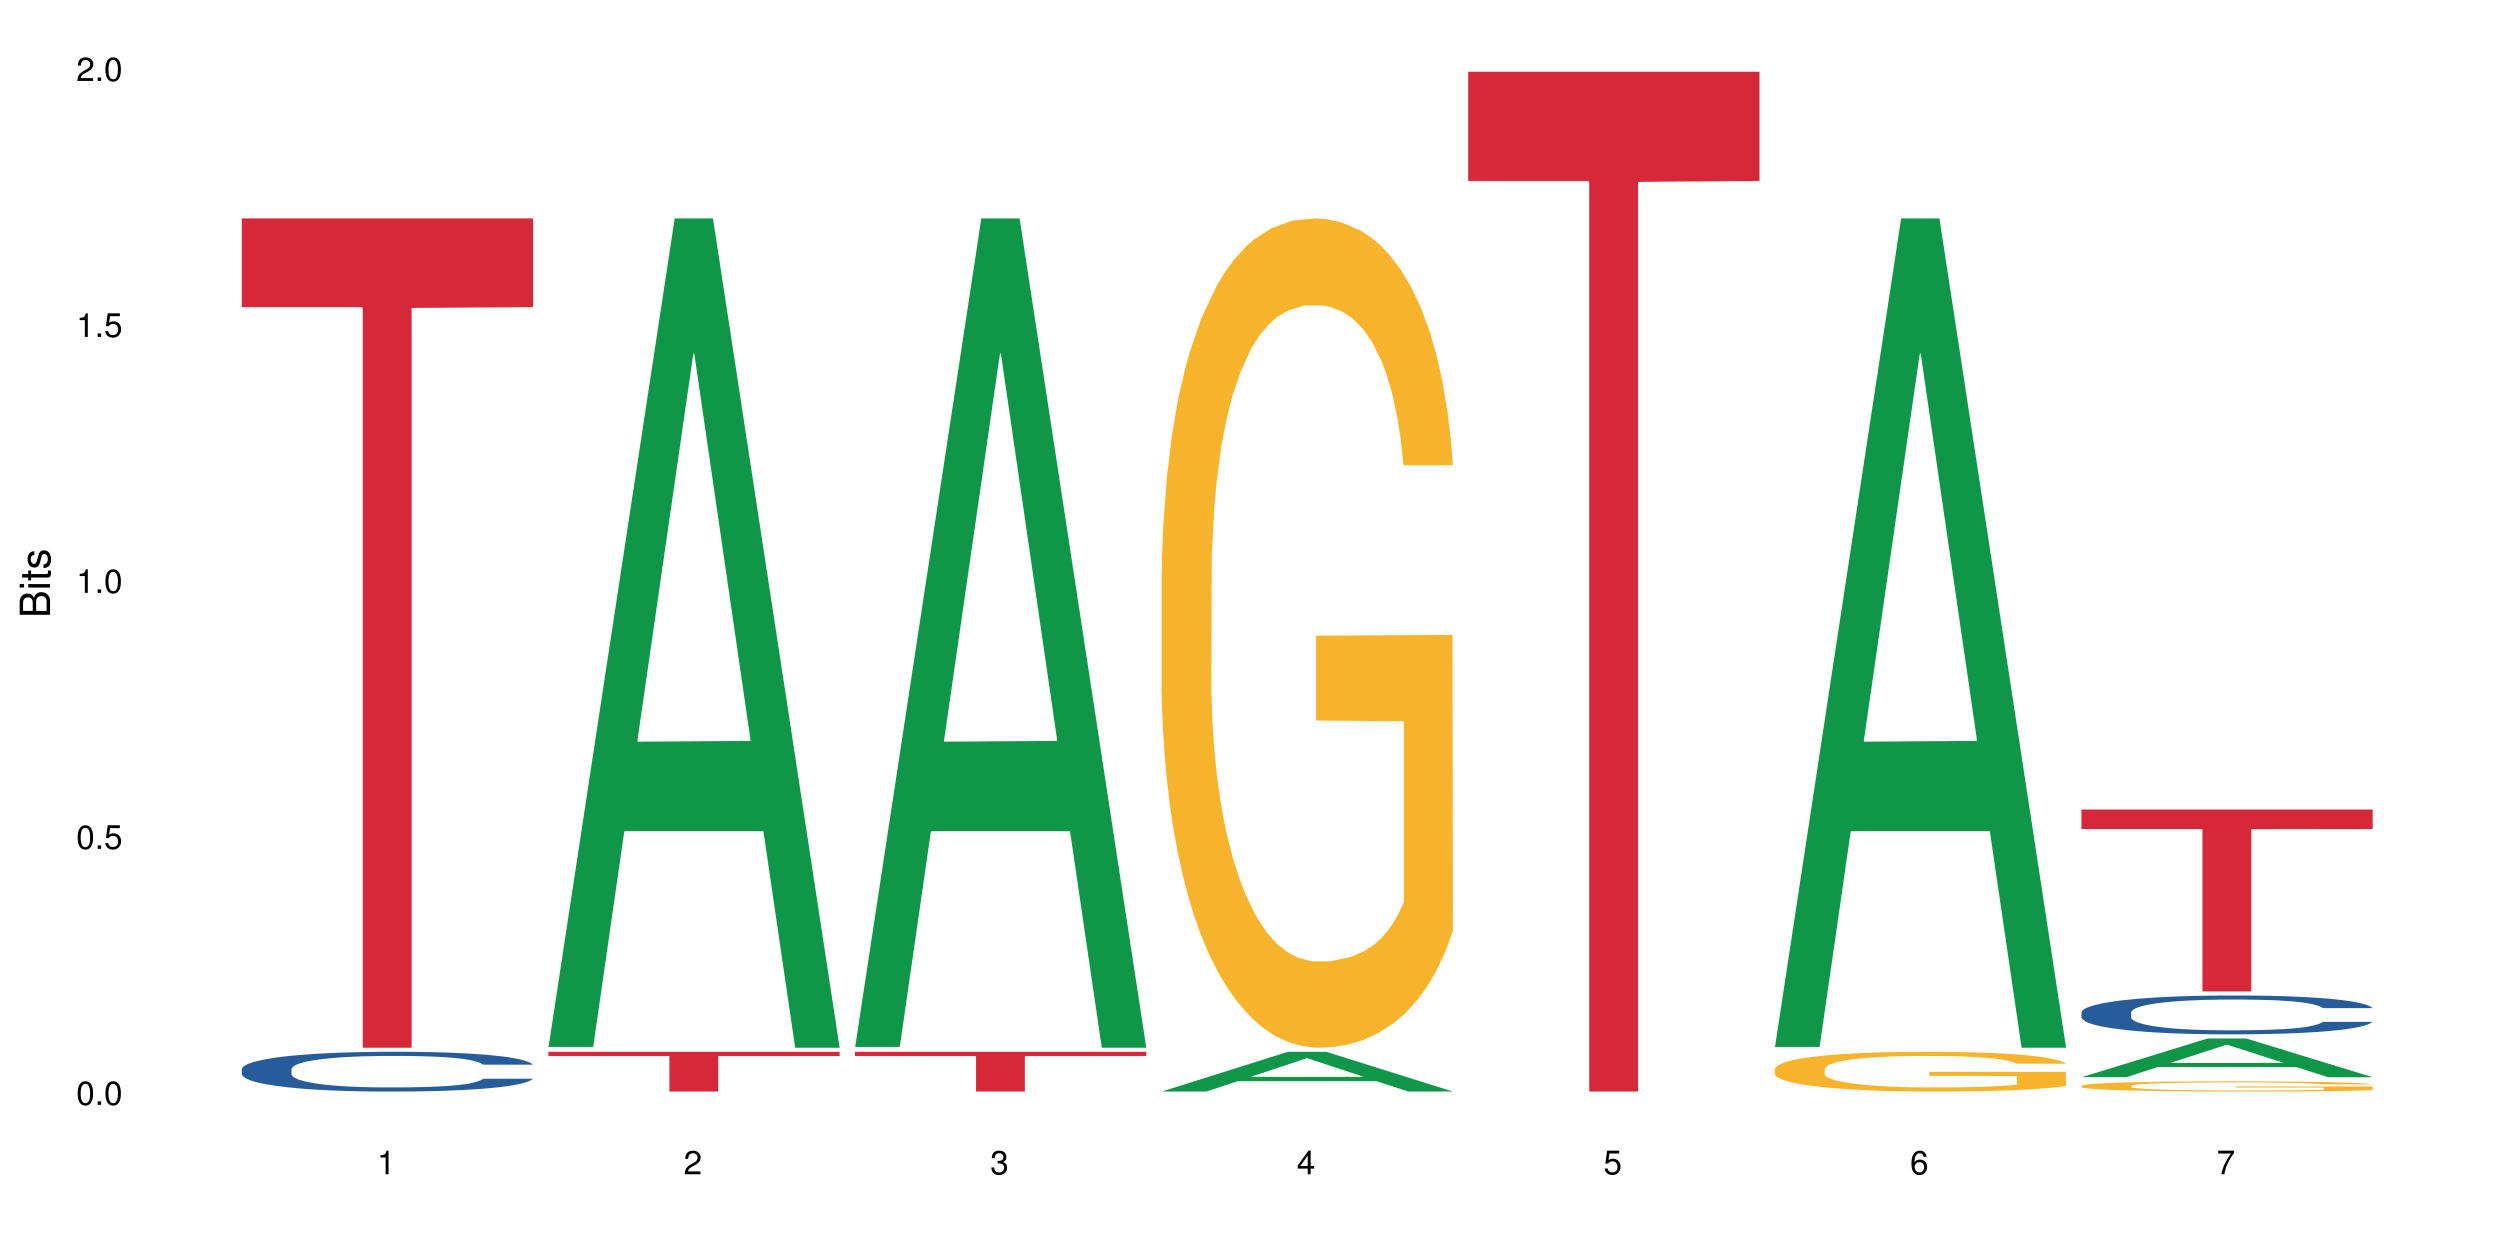 <?xml version="1.0" encoding="UTF-8"?>
<svg xmlns="http://www.w3.org/2000/svg" xmlns:xlink="http://www.w3.org/1999/xlink" width="720pt" height="360pt" viewBox="0 0 720 360" version="1.1">
<defs>
<g>
<symbol overflow="visible" id="glyph0-0">
<path style="stroke:none;" d=""/>
</symbol>
<symbol overflow="visible" id="glyph0-1">
<path style="stroke:none;" d="M 2.641 -6.797 C 2 -6.797 1.422 -6.531 1.078 -6.047 C 0.641 -5.453 0.406 -4.547 0.406 -3.297 C 0.406 -1 1.188 0.219 2.641 0.219 C 4.078 0.219 4.859 -1 4.859 -3.234 C 4.859 -4.562 4.656 -5.438 4.203 -6.047 C 3.844 -6.531 3.281 -6.797 2.641 -6.797 Z M 2.641 -6.047 C 3.547 -6.047 4 -5.125 4 -3.312 C 4 -1.375 3.562 -0.484 2.625 -0.484 C 1.734 -0.484 1.281 -1.422 1.281 -3.281 C 1.281 -5.141 1.734 -6.047 2.641 -6.047 Z M 2.641 -6.047 "/>
</symbol>
<symbol overflow="visible" id="glyph0-2">
<path style="stroke:none;" d="M 1.828 -1 L 0.828 -1 L 0.828 0 L 1.828 0 Z M 1.828 -1 "/>
</symbol>
<symbol overflow="visible" id="glyph0-3">
<path style="stroke:none;" d="M 4.562 -6.797 L 1.062 -6.797 L 0.547 -3.094 L 1.328 -3.094 C 1.719 -3.562 2.047 -3.734 2.578 -3.734 C 3.484 -3.734 4.062 -3.109 4.062 -2.094 C 4.062 -1.125 3.484 -0.531 2.578 -0.531 C 1.828 -0.531 1.375 -0.906 1.188 -1.672 L 0.328 -1.672 C 0.453 -1.109 0.547 -0.844 0.75 -0.594 C 1.125 -0.078 1.828 0.219 2.594 0.219 C 3.969 0.219 4.922 -0.781 4.922 -2.219 C 4.922 -3.562 4.031 -4.484 2.719 -4.484 C 2.25 -4.484 1.859 -4.359 1.469 -4.062 L 1.734 -5.969 L 4.562 -5.969 Z M 4.562 -6.797 "/>
</symbol>
<symbol overflow="visible" id="glyph0-4">
<path style="stroke:none;" d="M 2.484 -4.844 L 2.484 0 L 3.328 0 L 3.328 -6.797 L 2.766 -6.797 C 2.469 -5.75 2.281 -5.609 0.984 -5.453 L 0.984 -4.844 Z M 2.484 -4.844 "/>
</symbol>
<symbol overflow="visible" id="glyph0-5">
<path style="stroke:none;" d="M 4.859 -0.828 L 1.281 -0.828 C 1.359 -1.391 1.672 -1.75 2.5 -2.234 L 3.469 -2.75 C 4.406 -3.266 4.906 -3.969 4.906 -4.812 C 4.906 -5.375 4.672 -5.906 4.266 -6.266 C 3.859 -6.625 3.375 -6.797 2.719 -6.797 C 1.859 -6.797 1.219 -6.5 0.844 -5.922 C 0.609 -5.562 0.5 -5.125 0.484 -4.438 L 1.328 -4.438 C 1.359 -4.906 1.406 -5.188 1.531 -5.406 C 1.75 -5.812 2.188 -6.062 2.703 -6.062 C 3.469 -6.062 4.031 -5.516 4.031 -4.781 C 4.031 -4.25 3.719 -3.797 3.125 -3.438 L 2.234 -2.938 C 0.812 -2.141 0.406 -1.5 0.328 0 L 4.859 0 Z M 4.859 -0.828 "/>
</symbol>
<symbol overflow="visible" id="glyph0-6">
<path style="stroke:none;" d="M 2.125 -3.125 L 2.578 -3.125 C 3.516 -3.125 3.984 -2.703 3.984 -1.891 C 3.984 -1.031 3.469 -0.531 2.578 -0.531 C 1.656 -0.531 1.203 -0.984 1.156 -1.969 L 0.312 -1.969 C 0.344 -1.422 0.438 -1.078 0.609 -0.766 C 0.953 -0.109 1.625 0.219 2.547 0.219 C 3.953 0.219 4.859 -0.609 4.859 -1.906 C 4.859 -2.766 4.516 -3.25 3.703 -3.516 C 4.344 -3.766 4.656 -4.25 4.656 -4.938 C 4.656 -6.109 3.875 -6.797 2.578 -6.797 C 1.203 -6.797 0.484 -6.047 0.453 -4.609 L 1.297 -4.609 C 1.312 -5.016 1.344 -5.25 1.453 -5.453 C 1.641 -5.828 2.062 -6.062 2.594 -6.062 C 3.344 -6.062 3.797 -5.625 3.797 -4.906 C 3.797 -4.422 3.609 -4.141 3.25 -3.984 C 3.016 -3.891 2.719 -3.844 2.125 -3.844 Z M 2.125 -3.125 "/>
</symbol>
<symbol overflow="visible" id="glyph0-7">
<path style="stroke:none;" d="M 3.141 -1.625 L 3.141 0 L 3.984 0 L 3.984 -1.625 L 4.984 -1.625 L 4.984 -2.391 L 3.984 -2.391 L 3.984 -6.797 L 3.359 -6.797 L 0.266 -2.516 L 0.266 -1.625 Z M 3.141 -2.391 L 1 -2.391 L 3.141 -5.359 Z M 3.141 -2.391 "/>
</symbol>
<symbol overflow="visible" id="glyph0-8">
<path style="stroke:none;" d="M 4.781 -5.031 C 4.609 -6.141 3.891 -6.797 2.844 -6.797 C 2.094 -6.797 1.422 -6.438 1.031 -5.828 C 0.609 -5.172 0.406 -4.344 0.406 -3.094 C 0.406 -1.953 0.578 -1.234 0.984 -0.625 C 1.359 -0.078 1.953 0.219 2.703 0.219 C 3.984 0.219 4.922 -0.734 4.922 -2.078 C 4.922 -3.344 4.062 -4.234 2.844 -4.234 C 2.172 -4.234 1.641 -3.969 1.281 -3.469 C 1.281 -5.125 1.828 -6.047 2.797 -6.047 C 3.391 -6.047 3.797 -5.672 3.938 -5.031 Z M 2.734 -3.484 C 3.547 -3.484 4.062 -2.922 4.062 -2 C 4.062 -1.156 3.484 -0.531 2.703 -0.531 C 1.922 -0.531 1.328 -1.188 1.328 -2.047 C 1.328 -2.891 1.906 -3.484 2.734 -3.484 Z M 2.734 -3.484 "/>
</symbol>
<symbol overflow="visible" id="glyph0-9">
<path style="stroke:none;" d="M 4.984 -6.797 L 0.438 -6.797 L 0.438 -5.969 L 4.109 -5.969 C 2.5 -3.656 1.828 -2.234 1.328 0 L 2.219 0 C 2.594 -2.172 3.453 -4.047 4.984 -6.094 Z M 4.984 -6.797 "/>
</symbol>
<symbol overflow="visible" id="glyph1-0">
<path style="stroke:none;" d=""/>
</symbol>
<symbol overflow="visible" id="glyph1-1">
<path style="stroke:none;" d="M 0 -0.953 L 0 -4.891 C 0 -5.719 -0.234 -6.344 -0.734 -6.797 C -1.188 -7.234 -1.812 -7.469 -2.5 -7.469 C -3.547 -7.469 -4.188 -7 -4.625 -5.875 C -4.984 -6.672 -5.641 -7.094 -6.531 -7.094 C -7.156 -7.094 -7.734 -6.859 -8.141 -6.391 C -8.562 -5.938 -8.75 -5.344 -8.75 -4.5 L -8.75 -0.953 Z M -4.984 -2.062 L -7.766 -2.062 L -7.766 -4.219 C -7.766 -4.844 -7.688 -5.203 -7.453 -5.5 C -7.219 -5.812 -6.859 -5.969 -6.375 -5.969 C -5.906 -5.969 -5.531 -5.812 -5.297 -5.5 C -5.062 -5.203 -4.984 -4.844 -4.984 -4.219 Z M -0.984 -2.062 L -4 -2.062 L -4 -4.781 C -4 -5.328 -3.859 -5.688 -3.578 -5.953 C -3.297 -6.219 -2.922 -6.359 -2.484 -6.359 C -2.062 -6.359 -1.688 -6.219 -1.406 -5.953 C -1.109 -5.688 -0.984 -5.328 -0.984 -4.781 Z M -0.984 -2.062 "/>
</symbol>
<symbol overflow="visible" id="glyph1-2">
<path style="stroke:none;" d="M -6.281 -1.797 L -6.281 -0.797 L 0 -0.797 L 0 -1.797 Z M -8.75 -1.797 L -8.75 -0.797 L -7.484 -0.797 L -7.484 -1.797 Z M -8.75 -1.797 "/>
</symbol>
<symbol overflow="visible" id="glyph1-3">
<path style="stroke:none;" d="M -6.281 -3.047 L -6.281 -2.016 L -8.016 -2.016 L -8.016 -1.016 L -6.281 -1.016 L -6.281 -0.172 L -5.469 -0.172 L -5.469 -1.016 L -0.719 -1.016 C -0.078 -1.016 0.281 -1.453 0.281 -2.234 C 0.281 -2.469 0.25 -2.719 0.188 -3.047 L -0.641 -3.047 C -0.609 -2.922 -0.594 -2.766 -0.594 -2.562 C -0.594 -2.141 -0.719 -2.016 -1.156 -2.016 L -5.469 -2.016 L -5.469 -3.047 Z M -6.281 -3.047 "/>
</symbol>
<symbol overflow="visible" id="glyph1-4">
<path style="stroke:none;" d="M -4.531 -5.25 C -5.766 -5.25 -6.469 -4.422 -6.469 -2.969 C -6.469 -1.516 -5.719 -0.562 -4.547 -0.562 C -3.562 -0.562 -3.094 -1.062 -2.734 -2.562 L -2.516 -3.484 C -2.344 -4.188 -2.094 -4.469 -1.625 -4.469 C -1.047 -4.469 -0.641 -3.875 -0.641 -3 C -0.641 -2.453 -0.797 -2 -1.062 -1.75 C -1.25 -1.594 -1.422 -1.531 -1.875 -1.469 L -1.875 -0.406 C -0.422 -0.453 0.281 -1.266 0.281 -2.922 C 0.281 -4.5 -0.5 -5.516 -1.719 -5.516 C -2.656 -5.516 -3.172 -4.984 -3.469 -3.734 L -3.703 -2.766 C -3.891 -1.953 -4.156 -1.609 -4.594 -1.609 C -5.172 -1.609 -5.547 -2.125 -5.547 -2.938 C -5.547 -3.75 -5.203 -4.172 -4.531 -4.203 Z M -4.531 -5.25 "/>
</symbol>
</g>
</defs>
<g id="surface6203">
<rect x="0" y="0" width="720" height="360" style="fill:rgb(100%,100%,100%);fill-opacity:1;stroke:none;"/>
<path style=" stroke:none;fill-rule:nonzero;fill:rgb(14.51%,36.078%,60%);fill-opacity:1;" d="M 69.629 307.902 L 69.73 307.891 L 69.73 307.641 L 70.039 307.242 L 70.754 306.738 L 71.473 306.395 L 73.312 305.773 L 75.871 305.18 L 78.531 304.719 L 80.473 304.445 L 82.211 304.238 L 86.203 303.848 L 88.762 303.648 L 91.523 303.473 L 94.898 303.293 L 97.352 303.188 L 102.879 303.023 L 106.969 302.949 L 110.141 302.918 L 116.996 302.918 L 121.086 302.961 L 124.055 303.012 L 127.328 303.094 L 130.09 303.188 L 134.898 303.418 L 139.195 303.711 L 141.141 303.879 L 144.207 304.203 L 146.562 304.52 L 148.199 304.793 L 150.039 305.18 L 151.676 305.648 L 152.902 306.184 L 153.516 306.633 L 139.195 306.633 L 138.48 306.215 L 137.66 305.891 L 136.125 305.461 L 134.59 305.156 L 132.441 304.855 L 130.5 304.656 L 127.84 304.457 L 125.488 304.332 L 123.031 304.238 L 120.68 304.172 L 116.176 304.109 L 110.961 304.109 L 109.016 304.133 L 105.027 304.215 L 102.879 304.289 L 99.809 304.434 L 97.66 304.57 L 95.102 304.781 L 93.363 304.957 L 91.215 305.23 L 89.68 305.473 L 87.941 305.816 L 86.918 306.078 L 85.996 306.371 L 85.18 306.719 L 84.566 307.086 L 84.156 307.473 L 83.953 307.848 L 83.953 309.473 L 84.156 309.848 L 84.668 310.289 L 85.996 310.926 L 87.941 311.48 L 90.191 311.922 L 92.34 312.234 L 93.566 312.383 L 95.203 312.551 L 97.762 312.758 L 101.445 312.969 L 103.594 313.051 L 106.867 313.137 L 110.242 313.176 L 114.746 313.176 L 118.734 313.137 L 121.395 313.082 L 124.156 313 L 127.941 312.82 L 130.293 312.652 L 132.34 312.453 L 133.875 312.254 L 134.898 312.09 L 136.434 311.766 L 137.66 311.406 L 138.582 311.043 L 139.195 310.684 L 153.516 310.684 L 152.902 311.105 L 151.984 311.512 L 151.062 311.816 L 149.629 312.184 L 147.992 312.508 L 145.641 312.875 L 143.695 313.113 L 141.141 313.375 L 138.785 313.574 L 136.227 313.754 L 132.441 313.961 L 129.988 314.066 L 127.328 314.16 L 124.156 314.246 L 120.168 314.316 L 115.871 314.359 L 111.879 314.371 L 107.582 314.352 L 104.414 314.309 L 100.219 314.215 L 95 314.023 L 91.215 313.828 L 88.25 313.629 L 85.691 313.418 L 82.828 313.137 L 79.145 312.676 L 76.895 312.32 L 75.359 312.027 L 73.621 311.617 L 72.391 311.25 L 70.961 310.664 L 69.938 309.922 L 69.629 309.344 Z M 69.629 307.902 "/>
<path style=" stroke:none;fill-rule:nonzero;fill:rgb(83.922%,15.686%,22.353%);fill-opacity:1;" d="M 69.629 62.891 L 153.516 62.891 L 153.516 88.457 L 118.555 88.68 L 118.555 301.738 L 104.488 301.738 L 104.488 88.906 L 104.285 88.457 L 69.629 88.457 Z M 69.629 62.891 "/>
<path style=" stroke:none;fill-rule:nonzero;fill:rgb(6.275%,58.824%,28.235%);fill-opacity:1;" d="M 157.934 301.512 L 158.023 301.289 L 194.32 62.891 L 205.344 62.891 L 241.82 301.738 L 229.004 301.738 L 219.863 239.391 L 179.801 239.391 L 170.84 301.512 L 157.934 301.512 L 183.656 213.602 L 216.188 213.375 L 199.965 101.914 L 199.785 101.688 L 199.609 102.363 L 183.566 213.375 L 183.656 213.602 Z M 157.934 301.512 "/>
<path style=" stroke:none;fill-rule:nonzero;fill:rgb(83.922%,15.686%,22.353%);fill-opacity:1;" d="M 157.934 302.918 L 241.82 302.918 L 241.82 304.145 L 206.859 304.152 L 206.859 314.371 L 192.793 314.371 L 192.793 304.164 L 192.59 304.145 L 157.934 304.145 Z M 157.934 302.918 "/>
<path style=" stroke:none;fill-rule:nonzero;fill:rgb(6.275%,58.824%,28.235%);fill-opacity:1;" d="M 246.234 301.512 L 246.324 301.289 L 282.625 62.891 L 293.648 62.891 L 330.125 301.738 L 317.309 301.738 L 308.168 239.391 L 268.105 239.391 L 259.141 301.512 L 246.234 301.512 L 271.957 213.602 L 304.492 213.375 L 288.27 101.914 L 288.09 101.688 L 287.91 102.363 L 271.867 213.375 L 271.957 213.602 Z M 246.234 301.512 "/>
<path style=" stroke:none;fill-rule:nonzero;fill:rgb(83.922%,15.686%,22.353%);fill-opacity:1;" d="M 246.234 302.918 L 330.125 302.918 L 330.125 304.145 L 295.16 304.152 L 295.16 314.371 L 281.098 314.371 L 281.098 304.164 L 280.891 304.145 L 246.234 304.145 Z M 246.234 302.918 "/>
<path style=" stroke:none;fill-rule:nonzero;fill:rgb(6.275%,58.824%,28.235%);fill-opacity:1;" d="M 334.539 314.359 L 334.629 314.348 L 370.926 302.918 L 381.949 302.918 L 418.426 314.371 L 405.609 314.371 L 396.469 311.383 L 356.406 311.383 L 347.445 314.359 L 334.539 314.359 L 360.262 310.145 L 392.793 310.133 L 376.574 304.789 L 376.395 304.777 L 376.215 304.809 L 360.172 310.133 L 360.262 310.145 Z M 334.539 314.359 "/>
<path style=" stroke:none;fill-rule:nonzero;fill:rgb(96.863%,70.196%,16.863%);fill-opacity:1;" d="M 334.539 165.191 L 334.641 164.973 L 334.641 160.609 L 335.051 150.793 L 336.074 137.27 L 337.402 126.148 L 338.836 117.422 L 339.758 112.84 L 341.293 106.297 L 342.621 101.5 L 345.996 91.684 L 350.293 82.523 L 352.648 78.594 L 355.305 74.887 L 359.09 70.742 L 360.832 69.215 L 366.152 65.727 L 372.188 63.543 L 378.836 62.891 L 381.906 63.109 L 386.102 63.98 L 391.828 66.379 L 395.102 68.562 L 397.66 70.742 L 400.32 73.578 L 403.594 77.941 L 406.664 83.176 L 409.117 88.41 L 411.574 94.953 L 413.617 101.934 L 415.359 109.57 L 416.895 118.73 L 417.812 126.363 L 418.426 134 L 404.207 134 L 403.391 126.363 L 402.469 120.477 L 400.934 113.277 L 399.398 108.043 L 397.863 103.898 L 395 98.227 L 392.543 94.738 L 389.477 91.684 L 386.508 89.719 L 383.133 88.41 L 381.086 87.977 L 375.664 87.977 L 370.754 89.5 L 367.891 91.246 L 365.844 92.992 L 362.98 96.262 L 361.238 98.883 L 360.219 100.625 L 357.148 107.387 L 355.102 113.496 L 353.977 117.641 L 352.543 124.184 L 351.52 130.074 L 350.395 138.797 L 349.781 145.34 L 348.965 160.176 L 348.863 199.438 L 349.168 207.727 L 349.781 216.668 L 350.602 224.52 L 351.828 232.809 L 353.055 239.137 L 355.203 247.641 L 357.047 253.312 L 358.477 257.023 L 361.238 262.91 L 362.367 264.875 L 365.023 268.801 L 367.789 271.855 L 371.164 274.473 L 373.723 275.781 L 377.812 276.871 L 383.031 276.871 L 389.168 275.562 L 393.055 273.816 L 395.715 272.074 L 397.457 270.547 L 399.605 268.145 L 401.137 265.965 L 402.57 263.566 L 404.309 259.859 L 404.309 207.727 L 379.039 207.508 L 379.039 183.078 L 418.324 182.859 L 418.426 268.145 L 416.277 274.035 L 413.617 279.707 L 411.062 284.07 L 408.402 287.777 L 404.617 291.922 L 401.547 294.539 L 396.84 297.594 L 392.543 299.555 L 388.043 300.863 L 384.055 301.52 L 379.348 301.738 L 375.152 301.301 L 370.652 299.992 L 367.07 298.246 L 363.797 296.066 L 360.523 293.23 L 356.434 288.648 L 353.773 284.941 L 351.012 280.363 L 348.246 274.91 L 345.793 269.02 L 344.156 264.438 L 342.52 259.203 L 340.781 252.66 L 339.145 245.242 L 337.914 238.48 L 336.789 230.848 L 335.973 223.648 L 335.152 213.832 L 334.742 205.98 L 334.539 199.219 Z M 334.539 165.191 "/>
<path style=" stroke:none;fill-rule:nonzero;fill:rgb(83.922%,15.686%,22.353%);fill-opacity:1;" d="M 422.844 20.664 L 506.73 20.664 L 506.73 52.102 L 471.77 52.379 L 471.77 314.371 L 457.703 314.371 L 457.703 52.652 L 457.5 52.102 L 422.844 52.102 Z M 422.844 20.664 "/>
<path style=" stroke:none;fill-rule:nonzero;fill:rgb(6.275%,58.824%,28.235%);fill-opacity:1;" d="M 511.145 301.512 L 511.234 301.289 L 547.531 62.891 L 558.559 62.891 L 595.035 301.738 L 582.219 301.738 L 573.074 239.391 L 533.016 239.391 L 524.051 301.512 L 511.145 301.512 L 536.867 213.602 L 569.402 213.375 L 553.18 101.914 L 553 101.688 L 552.82 102.363 L 536.777 213.375 L 536.867 213.602 Z M 511.145 301.512 "/>
<path style=" stroke:none;fill-rule:nonzero;fill:rgb(96.863%,70.196%,16.863%);fill-opacity:1;" d="M 511.145 307.824 L 511.246 307.812 L 511.246 307.602 L 511.656 307.133 L 512.68 306.484 L 514.012 305.949 L 515.441 305.531 L 516.363 305.312 L 517.898 305 L 519.227 304.77 L 522.605 304.297 L 526.898 303.859 L 529.254 303.672 L 531.914 303.492 L 535.699 303.293 L 537.438 303.219 L 542.758 303.055 L 548.793 302.949 L 555.441 302.918 L 558.512 302.926 L 562.707 302.969 L 568.434 303.086 L 571.707 303.188 L 574.266 303.293 L 576.926 303.43 L 580.199 303.641 L 583.27 303.891 L 585.723 304.141 L 588.18 304.453 L 590.227 304.789 L 591.965 305.156 L 593.5 305.594 L 594.422 305.961 L 595.035 306.328 L 580.812 306.328 L 579.996 305.961 L 579.074 305.68 L 577.539 305.332 L 576.004 305.082 L 574.473 304.883 L 571.605 304.613 L 569.152 304.445 L 566.082 304.297 L 563.117 304.203 L 559.738 304.141 L 557.691 304.121 L 552.27 304.121 L 547.359 304.191 L 544.496 304.277 L 542.449 304.359 L 539.586 304.516 L 537.848 304.645 L 536.824 304.727 L 533.754 305.051 L 531.707 305.344 L 530.582 305.543 L 529.152 305.855 L 528.129 306.141 L 527.004 306.559 L 526.391 306.871 L 525.57 307.582 L 525.469 309.465 L 525.773 309.863 L 526.391 310.293 L 527.207 310.668 L 528.434 311.066 L 529.664 311.367 L 531.812 311.777 L 533.652 312.047 L 535.086 312.227 L 537.848 312.508 L 538.973 312.602 L 541.633 312.793 L 544.395 312.938 L 547.77 313.062 L 550.328 313.125 L 554.418 313.18 L 559.637 313.18 L 565.773 313.117 L 569.664 313.031 L 572.324 312.949 L 574.062 312.875 L 576.211 312.762 L 577.746 312.656 L 579.176 312.539 L 580.914 312.363 L 580.914 309.863 L 555.648 309.852 L 555.648 308.68 L 594.93 308.672 L 595.035 312.762 L 592.887 313.043 L 590.227 313.312 L 587.668 313.523 L 585.008 313.703 L 581.223 313.898 L 578.152 314.027 L 573.449 314.172 L 569.152 314.266 L 564.648 314.328 L 560.66 314.359 L 555.953 314.371 L 551.762 314.352 L 547.258 314.285 L 543.68 314.203 L 540.402 314.098 L 537.129 313.961 L 533.039 313.742 L 530.379 313.566 L 527.617 313.344 L 524.855 313.086 L 522.398 312.801 L 520.762 312.582 L 519.125 312.332 L 517.387 312.016 L 515.75 311.66 L 514.523 311.336 L 513.395 310.973 L 512.578 310.625 L 511.758 310.156 L 511.352 309.777 L 511.145 309.453 Z M 511.145 307.824 "/>
<path style=" stroke:none;fill-rule:nonzero;fill:rgb(6.275%,58.824%,28.235%);fill-opacity:1;" d="M 599.449 310.242 L 599.539 310.23 L 635.836 299.07 L 646.859 299.07 L 683.336 310.25 L 670.52 310.25 L 661.379 307.332 L 621.316 307.332 L 612.355 310.242 L 599.449 310.242 L 625.172 306.125 L 657.703 306.113 L 641.484 300.898 L 641.305 300.887 L 641.125 300.918 L 625.082 306.113 L 625.172 306.125 Z M 599.449 310.242 "/>
<path style=" stroke:none;fill-rule:nonzero;fill:rgb(14.51%,36.078%,60%);fill-opacity:1;" d="M 599.449 291.574 L 599.551 291.566 L 599.551 291.32 L 599.859 290.93 L 600.574 290.441 L 601.289 290.105 L 603.133 289.5 L 605.688 288.918 L 608.348 288.469 L 610.293 288.203 L 612.031 288 L 616.023 287.621 L 618.578 287.426 L 621.34 287.254 L 624.719 287.078 L 627.172 286.977 L 632.695 286.812 L 636.789 286.742 L 639.961 286.711 L 646.816 286.711 L 650.906 286.75 L 653.875 286.805 L 657.148 286.883 L 659.91 286.977 L 664.719 287.203 L 669.016 287.488 L 670.957 287.652 L 674.027 287.969 L 676.379 288.273 L 678.016 288.539 L 679.859 288.918 L 681.496 289.379 L 682.723 289.898 L 683.336 290.34 L 669.016 290.34 L 668.297 289.93 L 667.48 289.613 L 665.945 289.195 L 664.41 288.898 L 662.262 288.602 L 660.32 288.406 L 657.66 288.215 L 655.305 288.09 L 652.852 288 L 650.496 287.938 L 645.996 287.875 L 640.777 287.875 L 638.836 287.895 L 634.844 287.977 L 632.695 288.051 L 629.629 288.191 L 627.48 288.324 L 624.922 288.531 L 623.184 288.703 L 621.035 288.969 L 619.5 289.203 L 617.762 289.543 L 616.738 289.797 L 615.816 290.082 L 615 290.422 L 614.387 290.777 L 613.977 291.156 L 613.77 291.523 L 613.77 293.109 L 613.977 293.477 L 614.488 293.906 L 615.816 294.527 L 617.762 295.07 L 620.012 295.5 L 622.16 295.805 L 623.387 295.949 L 625.023 296.113 L 627.582 296.316 L 631.266 296.523 L 633.414 296.602 L 636.688 296.684 L 640.062 296.727 L 644.562 296.727 L 648.555 296.684 L 651.215 296.633 L 653.977 296.551 L 657.762 296.379 L 660.113 296.215 L 662.16 296.02 L 663.695 295.828 L 664.719 295.664 L 666.254 295.348 L 667.48 295 L 668.402 294.641 L 669.016 294.293 L 683.336 294.293 L 682.723 294.703 L 681.801 295.102 L 680.883 295.398 L 679.449 295.754 L 677.812 296.07 L 675.461 296.43 L 673.516 296.664 L 670.957 296.922 L 668.605 297.113 L 666.047 297.289 L 662.262 297.492 L 659.809 297.594 L 657.148 297.688 L 653.977 297.77 L 649.988 297.84 L 645.691 297.879 L 641.699 297.891 L 637.402 297.871 L 634.23 297.828 L 630.039 297.738 L 624.82 297.555 L 621.035 297.359 L 618.066 297.164 L 615.512 296.961 L 612.645 296.684 L 608.965 296.234 L 606.711 295.887 L 605.18 295.602 L 603.438 295.203 L 602.211 294.844 L 600.777 294.273 L 599.754 293.547 L 599.449 292.984 Z M 599.449 291.574 "/>
<path style=" stroke:none;fill-rule:nonzero;fill:rgb(96.863%,70.196%,16.863%);fill-opacity:1;" d="M 599.449 312.691 L 599.551 312.688 L 599.551 312.633 L 599.961 312.512 L 600.984 312.348 L 602.312 312.211 L 603.746 312.102 L 604.668 312.047 L 606.199 311.965 L 607.531 311.906 L 610.906 311.785 L 615.203 311.672 L 617.555 311.625 L 620.215 311.578 L 624 311.527 L 625.742 311.508 L 631.059 311.465 L 637.098 311.438 L 643.746 311.43 L 646.816 311.434 L 651.008 311.445 L 656.738 311.473 L 660.012 311.5 L 662.57 311.527 L 665.23 311.562 L 668.504 311.617 L 671.57 311.68 L 674.027 311.746 L 676.484 311.824 L 678.527 311.91 L 680.27 312.004 L 681.801 312.117 L 682.723 312.211 L 683.336 312.305 L 669.117 312.305 L 668.297 312.211 L 667.379 312.141 L 665.844 312.051 L 664.309 311.984 L 662.773 311.934 L 659.91 311.867 L 657.453 311.824 L 654.387 311.785 L 651.418 311.762 L 648.043 311.746 L 645.996 311.738 L 640.574 311.738 L 635.664 311.758 L 632.801 311.781 L 630.754 311.801 L 627.891 311.84 L 626.148 311.875 L 625.125 311.895 L 622.059 311.977 L 620.012 312.055 L 618.887 312.105 L 617.453 312.184 L 616.43 312.258 L 615.305 312.363 L 614.691 312.445 L 613.875 312.629 L 613.77 313.109 L 614.078 313.215 L 614.691 313.324 L 615.512 313.422 L 616.738 313.523 L 617.965 313.602 L 620.113 313.703 L 621.957 313.773 L 623.387 313.82 L 626.148 313.895 L 627.273 313.918 L 629.934 313.965 L 632.695 314.004 L 636.074 314.035 L 638.629 314.051 L 642.723 314.066 L 647.941 314.066 L 654.078 314.047 L 657.965 314.027 L 660.625 314.004 L 662.363 313.988 L 664.512 313.957 L 666.047 313.93 L 667.48 313.902 L 669.219 313.855 L 669.219 313.215 L 643.949 313.211 L 643.949 312.91 L 683.234 312.906 L 683.336 313.957 L 681.188 314.031 L 678.527 314.098 L 675.973 314.152 L 673.312 314.199 L 669.527 314.25 L 666.457 314.281 L 661.75 314.32 L 657.453 314.344 L 652.953 314.359 L 648.965 314.367 L 644.258 314.371 L 640.062 314.367 L 635.562 314.348 L 631.98 314.328 L 628.707 314.301 L 625.434 314.266 L 621.34 314.211 L 618.684 314.164 L 615.918 314.109 L 613.156 314.039 L 610.703 313.969 L 609.066 313.91 L 607.43 313.848 L 605.688 313.766 L 604.051 313.676 L 602.824 313.594 L 601.699 313.496 L 600.883 313.41 L 600.062 313.289 L 599.652 313.191 L 599.449 313.109 Z M 599.449 312.691 "/>
<path style=" stroke:none;fill-rule:nonzero;fill:rgb(83.922%,15.686%,22.353%);fill-opacity:1;" d="M 599.449 233.152 L 683.336 233.152 L 683.336 238.758 L 648.375 238.809 L 648.375 285.531 L 634.309 285.531 L 634.309 238.855 L 634.105 238.758 L 599.449 238.758 Z M 599.449 233.152 "/>
<g style="fill:rgb(0%,0%,0%);fill-opacity:1;">
  <use xlink:href="#glyph0-1" x="21.957" y="318.198"/>
  <use xlink:href="#glyph0-2" x="27.291" y="318.198"/>
  <use xlink:href="#glyph0-1" x="29.958" y="318.198"/>
</g>
<g style="fill:rgb(0%,0%,0%);fill-opacity:1;">
  <use xlink:href="#glyph0-1" x="21.957" y="244.476"/>
  <use xlink:href="#glyph0-2" x="27.291" y="244.476"/>
  <use xlink:href="#glyph0-3" x="29.958" y="244.476"/>
</g>
<g style="fill:rgb(0%,0%,0%);fill-opacity:1;">
  <use xlink:href="#glyph0-4" x="21.957" y="170.753"/>
  <use xlink:href="#glyph0-2" x="27.291" y="170.753"/>
  <use xlink:href="#glyph0-1" x="29.958" y="170.753"/>
</g>
<g style="fill:rgb(0%,0%,0%);fill-opacity:1;">
  <use xlink:href="#glyph0-4" x="21.957" y="97.034"/>
  <use xlink:href="#glyph0-2" x="27.291" y="97.034"/>
  <use xlink:href="#glyph0-3" x="29.958" y="97.034"/>
</g>
<g style="fill:rgb(0%,0%,0%);fill-opacity:1;">
  <use xlink:href="#glyph0-5" x="21.957" y="23.312"/>
  <use xlink:href="#glyph0-2" x="27.291" y="23.312"/>
  <use xlink:href="#glyph0-1" x="29.958" y="23.312"/>
</g>
<g style="fill:rgb(0%,0%,0%);fill-opacity:1;">
  <use xlink:href="#glyph0-4" x="108.574" y="338.19"/>
</g>
<g style="fill:rgb(0%,0%,0%);fill-opacity:1;">
  <use xlink:href="#glyph0-5" x="196.875" y="338.19"/>
</g>
<g style="fill:rgb(0%,0%,0%);fill-opacity:1;">
  <use xlink:href="#glyph0-6" x="285.18" y="338.19"/>
</g>
<g style="fill:rgb(0%,0%,0%);fill-opacity:1;">
  <use xlink:href="#glyph0-7" x="373.484" y="338.19"/>
</g>
<g style="fill:rgb(0%,0%,0%);fill-opacity:1;">
  <use xlink:href="#glyph0-3" x="461.785" y="338.19"/>
</g>
<g style="fill:rgb(0%,0%,0%);fill-opacity:1;">
  <use xlink:href="#glyph0-8" x="550.09" y="338.19"/>
</g>
<g style="fill:rgb(0%,0%,0%);fill-opacity:1;">
  <use xlink:href="#glyph0-9" x="638.395" y="338.19"/>
</g>
<g style="fill:rgb(0%,0%,0%);fill-opacity:1;">
  <use xlink:href="#glyph1-1" x="14.412" y="178.016"/>
  <use xlink:href="#glyph1-2" x="14.412" y="170.012"/>
  <use xlink:href="#glyph1-3" x="14.412" y="167.348"/>
  <use xlink:href="#glyph1-4" x="14.412" y="164.012"/>
</g>
</g>
</svg>
